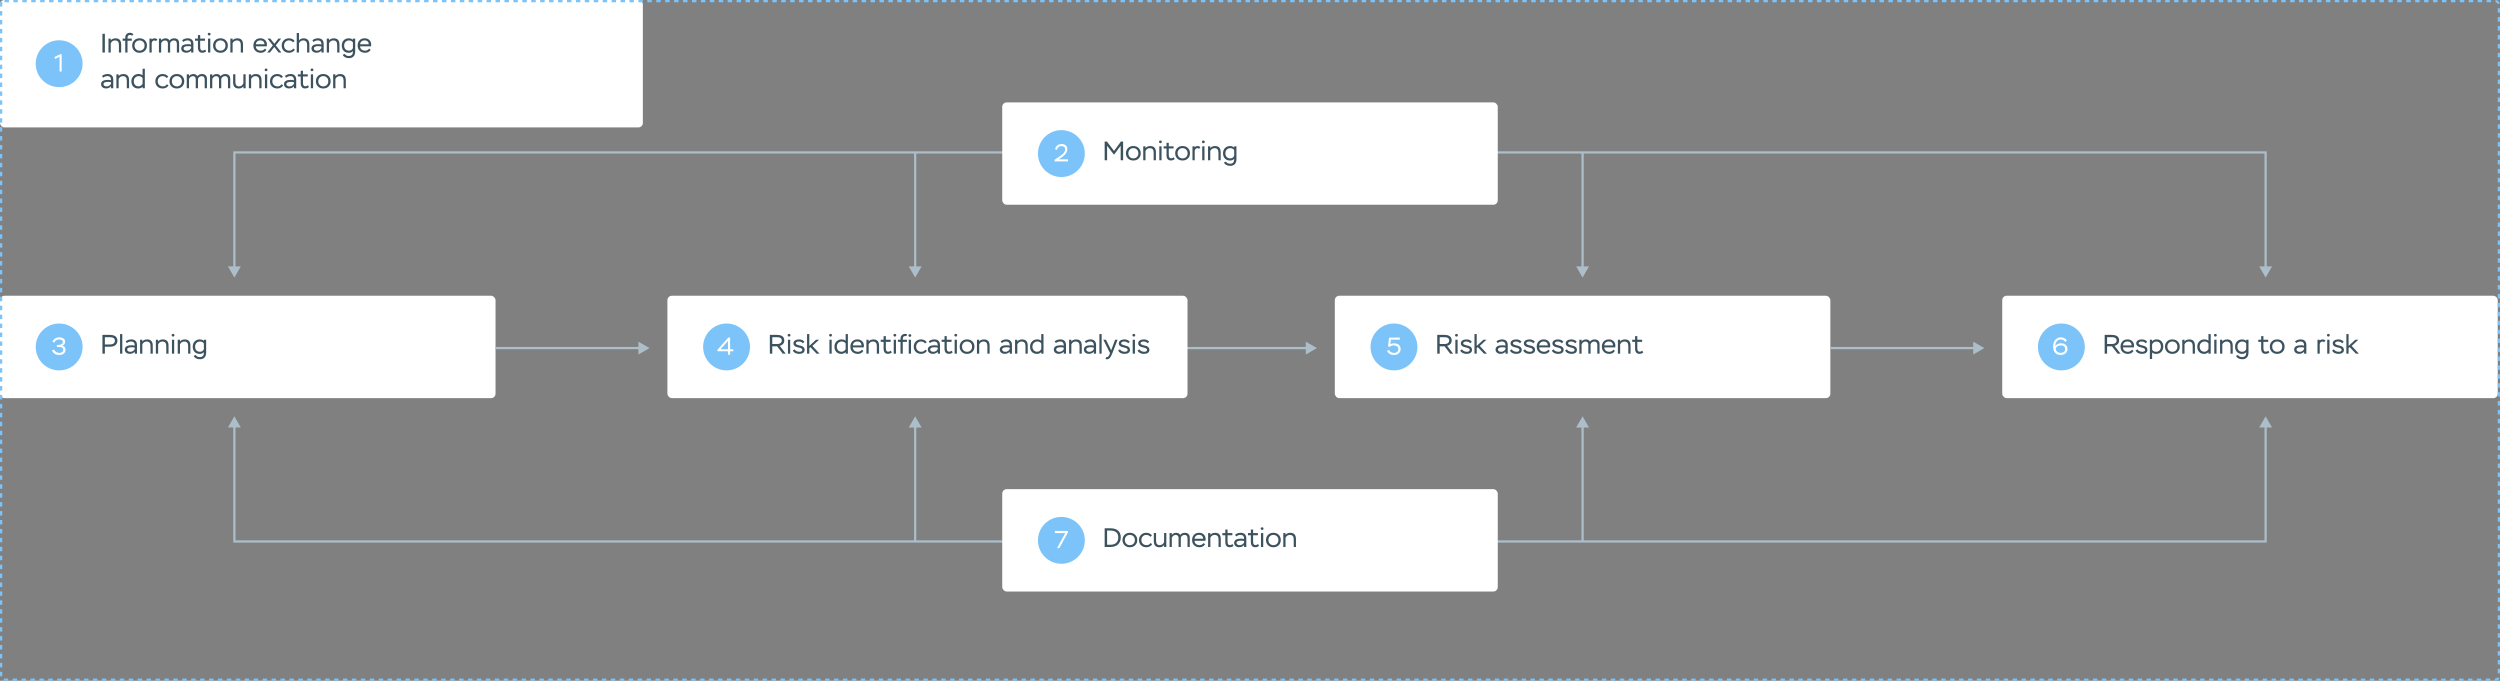 <svg width="1120" height="305" viewBox="0 0 1120 305" fill="none" xmlns="http://www.w3.org/2000/svg">
<rect x="0" y="0" width="1120" height="305" fill="#808080" stroke="none"/>
<path d="M709 186.52L706.113 191.52L711.887 191.52L709 186.52ZM708.5 191.02L708.5 242.577L709.5 242.577L709.5 191.02L708.5 191.02Z" fill="#ABBEC9"/>
<path d="M410 186.52L407.113 191.52L412.887 191.52L410 186.52ZM409.5 191.02L409.5 242.577L410.5 242.577L410.5 191.02L409.5 191.02Z" fill="#ABBEC9"/>
<path d="M1015 186.519L1012.11 191.519L1017.89 191.519L1015 186.519ZM1015 242.576L1015 243.076L1015.5 243.076L1015.5 242.576L1015 242.576ZM105 242.576L104.5 242.576L104.5 243.076L105 243.076L105 242.576ZM105 186.518L102.113 191.518L107.887 191.518L105 186.518ZM1014.5 191.019L1014.5 242.576L1015.5 242.576L1015.5 191.019L1014.5 191.019ZM1015 242.076L105 242.076L105 243.076L1015 243.076L1015 242.076ZM105.5 242.576L105.5 191.018L104.5 191.018L104.5 242.576L105.5 242.576Z" fill="#ABBEC9"/>
<rect x="598" y="132.5" width="222" height="45.865" rx="2" fill="white"/>
<circle cx="624.5" cy="155.434" r="10.5" fill="#7BC3F8"/>
<path d="M622.636 155.392L621.844 155.183L622.295 151.234H627.135V152.169H623.142L622.856 154.237C623.241 153.951 623.824 153.808 624.605 153.808C625.507 153.808 626.211 154.05 626.728 154.523C627.234 155.007 627.487 155.623 627.487 156.382C627.487 157.141 627.201 157.779 626.64 158.274C626.068 158.78 625.353 159.033 624.506 159.033C623.065 159.033 621.866 158.351 621.371 157.152L622.251 156.778C622.57 157.515 623.395 158.098 624.506 158.098C625.771 158.098 626.475 157.372 626.475 156.415C626.475 155.392 625.65 154.732 624.341 154.732C623.637 154.732 623.065 154.952 622.636 155.392Z" fill="white"/>
<path d="M644.98 155.146V158.434H643.888V150.034H647.104C649.276 150.034 650.356 150.874 650.356 152.554C650.356 153.742 649.54 154.678 648.304 154.93L650.992 158.434H649.66L647.164 155.146H644.98ZM647.068 151.054H644.98V154.126H647.14C648.424 154.126 649.24 153.514 649.24 152.554C649.24 151.558 648.52 151.054 647.068 151.054ZM653.005 158.434H651.997V152.194H653.005V158.434ZM651.865 150.166C651.865 149.83 652.141 149.578 652.513 149.578C652.849 149.578 653.137 149.83 653.137 150.166C653.137 150.514 652.849 150.79 652.513 150.79C652.141 150.79 651.865 150.514 651.865 150.166ZM658.423 156.73C658.423 155.89 656.995 155.758 655.855 155.434C655.075 155.206 654.451 154.69 654.451 153.838C654.451 152.734 655.495 152.05 657.043 152.05C658.087 152.05 658.927 152.494 659.371 153.13L658.663 153.79C658.267 153.262 657.667 152.998 656.863 152.998C656.143 152.998 655.519 153.274 655.519 153.79C655.519 154.522 656.947 154.654 658.087 155.002C658.855 155.242 659.479 155.818 659.479 156.718C659.479 157.93 658.507 158.542 656.983 158.542C655.699 158.542 654.607 157.966 654.163 157.066L654.967 156.502C655.339 157.162 656.191 157.594 657.151 157.594C658.003 157.594 658.423 157.306 658.423 156.73ZM661.568 158.434H660.56V149.674H661.568V154.966L664.592 152.194H665.948L662.948 154.966L666.152 158.434H664.82L662.06 155.53L661.568 155.938V158.434ZM670.931 153.694L670.415 152.938C670.991 152.398 671.987 152.05 672.911 152.05C674.579 152.05 675.467 152.962 675.467 154.582V158.434H674.459V157.51C674.063 158.086 673.283 158.518 672.275 158.518C670.919 158.518 670.007 157.762 670.007 156.61C670.007 155.302 671.123 154.678 672.995 154.678C673.583 154.678 674.063 154.738 674.459 154.858C674.459 153.646 674.027 152.998 672.791 152.998C672.167 152.998 671.543 153.226 670.931 153.694ZM672.515 157.606C672.983 157.606 673.403 157.474 673.751 157.222C674.099 156.97 674.327 156.682 674.459 156.382V155.746C674.111 155.626 673.667 155.566 673.127 155.566C671.759 155.566 671.075 155.902 671.075 156.574C671.075 157.21 671.651 157.606 672.515 157.606ZM680.689 156.73C680.689 155.89 679.261 155.758 678.121 155.434C677.341 155.206 676.717 154.69 676.717 153.838C676.717 152.734 677.761 152.05 679.309 152.05C680.353 152.05 681.193 152.494 681.637 153.13L680.929 153.79C680.533 153.262 679.933 152.998 679.129 152.998C678.409 152.998 677.785 153.274 677.785 153.79C677.785 154.522 679.213 154.654 680.353 155.002C681.121 155.242 681.745 155.818 681.745 156.718C681.745 157.93 680.773 158.542 679.249 158.542C677.965 158.542 676.873 157.966 676.429 157.066L677.233 156.502C677.605 157.162 678.457 157.594 679.417 157.594C680.269 157.594 680.689 157.306 680.689 156.73ZM686.654 156.73C686.654 155.89 685.226 155.758 684.086 155.434C683.306 155.206 682.682 154.69 682.682 153.838C682.682 152.734 683.726 152.05 685.274 152.05C686.318 152.05 687.158 152.494 687.602 153.13L686.894 153.79C686.498 153.262 685.898 152.998 685.094 152.998C684.374 152.998 683.75 153.274 683.75 153.79C683.75 154.522 685.178 154.654 686.318 155.002C687.086 155.242 687.71 155.818 687.71 156.718C687.71 157.93 686.738 158.542 685.214 158.542C683.93 158.542 682.838 157.966 682.394 157.066L683.198 156.502C683.57 157.162 684.422 157.594 685.382 157.594C686.234 157.594 686.654 157.306 686.654 156.73ZM693.615 156.646L694.263 157.246C693.687 158.11 692.859 158.542 691.767 158.542C690.771 158.542 689.967 158.242 689.355 157.654C688.743 157.066 688.443 156.286 688.443 155.302C688.443 154.354 688.719 153.574 689.283 152.962C689.835 152.35 690.615 152.05 691.623 152.05C692.451 152.05 693.147 152.314 693.687 152.83C694.227 153.346 694.503 154.03 694.503 154.882C694.503 155.158 694.479 155.41 694.443 155.638H689.523C689.583 156.874 690.495 157.594 691.803 157.594C692.535 157.594 693.231 157.21 693.615 156.646ZM691.551 152.974C690.411 152.974 689.667 153.67 689.511 154.726H693.435C693.375 153.622 692.667 152.974 691.551 152.974ZM699.451 156.73C699.451 155.89 698.023 155.758 696.883 155.434C696.103 155.206 695.479 154.69 695.479 153.838C695.479 152.734 696.523 152.05 698.071 152.05C699.115 152.05 699.955 152.494 700.399 153.13L699.691 153.79C699.295 153.262 698.695 152.998 697.891 152.998C697.171 152.998 696.547 153.274 696.547 153.79C696.547 154.522 697.975 154.654 699.115 155.002C699.883 155.242 700.507 155.818 700.507 156.718C700.507 157.93 699.535 158.542 698.011 158.542C696.727 158.542 695.635 157.966 695.191 157.066L695.995 156.502C696.367 157.162 697.219 157.594 698.179 157.594C699.031 157.594 699.451 157.306 699.451 156.73ZM705.415 156.73C705.415 155.89 703.987 155.758 702.847 155.434C702.067 155.206 701.443 154.69 701.443 153.838C701.443 152.734 702.487 152.05 704.035 152.05C705.079 152.05 705.919 152.494 706.363 153.13L705.655 153.79C705.259 153.262 704.659 152.998 703.855 152.998C703.135 152.998 702.511 153.274 702.511 153.79C702.511 154.522 703.939 154.654 705.079 155.002C705.847 155.242 706.471 155.818 706.471 156.718C706.471 157.93 705.499 158.542 703.975 158.542C702.691 158.542 701.599 157.966 701.155 157.066L701.959 156.502C702.331 157.162 703.183 157.594 704.143 157.594C704.995 157.594 705.415 157.306 705.415 156.73ZM716.6 154.294V158.434H715.592V154.606C715.592 153.538 715.16 153.01 714.296 153.01C713.516 153.01 712.94 153.394 712.58 154.15V158.434H711.572V154.282C711.572 153.526 711.08 153.01 710.276 153.01C709.472 153.01 708.836 153.61 708.56 154.27V158.434H707.552V152.194H708.56V153.034C708.932 152.458 709.652 152.062 710.468 152.062C711.356 152.062 711.968 152.386 712.304 153.034C712.796 152.386 713.48 152.062 714.356 152.062C715.748 152.062 716.6 152.758 716.6 154.294ZM722.806 156.646L723.454 157.246C722.878 158.11 722.05 158.542 720.958 158.542C719.962 158.542 719.158 158.242 718.546 157.654C717.934 157.066 717.634 156.286 717.634 155.302C717.634 154.354 717.91 153.574 718.474 152.962C719.026 152.35 719.806 152.05 720.814 152.05C721.642 152.05 722.338 152.314 722.878 152.83C723.418 153.346 723.694 154.03 723.694 154.882C723.694 155.158 723.67 155.41 723.634 155.638H718.714C718.774 156.874 719.686 157.594 720.994 157.594C721.726 157.594 722.422 157.21 722.806 156.646ZM720.742 152.974C719.602 152.974 718.858 153.67 718.702 154.726H722.626C722.566 153.622 721.858 152.974 720.742 152.974ZM725.822 158.434H724.814V152.194H725.822V153.01C726.218 152.398 727.034 152.062 727.958 152.062C729.65 152.062 730.49 152.998 730.49 154.882V158.434H729.482V155.002C729.482 153.622 728.894 153.01 727.658 153.01C726.89 153.01 726.158 153.514 725.822 154.27V158.434ZM732.516 153.154H731.22V152.194H732.516V150.598H733.524V152.194H735.672V153.154H733.524V155.902C733.524 157.114 733.836 157.558 734.604 157.558C734.976 157.558 735.36 157.414 735.732 157.114L736.188 157.858C735.792 158.302 735.204 158.518 734.424 158.518C733.188 158.518 732.516 157.702 732.516 156.166V153.154Z" fill="#3C525E"/>
<rect y="132.5" width="222" height="45.865" rx="2" fill="white"/>
<circle cx="26.5" cy="155.434" r="10.5" fill="#7BC3F8"/>
<path d="M24.337 153.478L23.512 153.104C23.919 151.916 24.986 151.135 26.581 151.135C27.34 151.135 27.968 151.311 28.451 151.663C28.936 152.015 29.177 152.488 29.177 153.071C29.177 153.962 28.704 154.622 27.825 154.875C28.672 154.93 29.354 155.568 29.354 156.712C29.354 157.438 29.09 158.01 28.561 158.417C28.034 158.824 27.363 159.033 26.538 159.033C24.855 159.033 23.689 158.23 23.303 156.965L24.195 156.58C24.668 157.581 25.471 158.087 26.604 158.087C27.671 158.087 28.341 157.592 28.341 156.723C28.341 155.876 27.681 155.447 26.361 155.447H25.503V154.534H26.186C27.384 154.534 28.166 153.995 28.166 153.258C28.166 152.499 27.538 152.07 26.538 152.07C25.36 152.07 24.645 152.675 24.337 153.478Z" fill="white"/>
<path d="M46.98 155.338V158.434H45.888V150.034H49.152C51.444 150.034 52.596 150.91 52.596 152.674C52.596 153.43 52.32 154.066 51.768 154.57C51.204 155.086 50.328 155.338 49.14 155.338H46.98ZM49.2 151.054H46.98V154.33H49.116C50.7 154.33 51.468 153.706 51.468 152.662C51.468 151.594 50.712 151.054 49.2 151.054ZM54.793 158.434H53.785V149.674H54.793V158.434ZM56.829 153.694L56.313 152.938C56.889 152.398 57.885 152.05 58.809 152.05C60.477 152.05 61.365 152.962 61.365 154.582V158.434H60.357V157.51C59.961 158.086 59.181 158.518 58.173 158.518C56.817 158.518 55.905 157.762 55.905 156.61C55.905 155.302 57.021 154.678 58.893 154.678C59.481 154.678 59.961 154.738 60.357 154.858C60.357 153.646 59.925 152.998 58.689 152.998C58.065 152.998 57.441 153.226 56.829 153.694ZM58.413 157.606C58.881 157.606 59.301 157.474 59.649 157.222C59.997 156.97 60.225 156.682 60.357 156.382V155.746C60.009 155.626 59.565 155.566 59.025 155.566C57.657 155.566 56.973 155.902 56.973 156.574C56.973 157.21 57.549 157.606 58.413 157.606ZM63.767 158.434H62.759V152.194H63.767V153.01C64.163 152.398 64.979 152.062 65.903 152.062C67.595 152.062 68.435 152.998 68.435 154.882V158.434H67.427V155.002C67.427 153.622 66.839 153.01 65.603 153.01C64.835 153.01 64.103 153.514 63.767 154.27V158.434ZM70.834 158.434H69.826V152.194H70.834V153.01C71.23 152.398 72.046 152.062 72.97 152.062C74.662 152.062 75.502 152.998 75.502 154.882V158.434H74.494V155.002C74.494 153.622 73.906 153.01 72.67 153.01C71.902 153.01 71.17 153.514 70.834 154.27V158.434ZM78.032 158.434H77.024V152.194H78.032V158.434ZM76.892 150.166C76.892 149.83 77.168 149.578 77.54 149.578C77.876 149.578 78.164 149.83 78.164 150.166C78.164 150.514 77.876 150.79 77.54 150.79C77.168 150.79 76.892 150.514 76.892 150.166ZM80.631 158.434H79.623V152.194H80.631V153.01C81.027 152.398 81.843 152.062 82.767 152.062C84.459 152.062 85.299 152.998 85.299 154.882V158.434H84.291V155.002C84.291 153.622 83.703 153.01 82.467 153.01C81.699 153.01 80.967 153.514 80.631 154.27V158.434ZM91.333 152.194H92.353V157.954C92.353 159.97 91.249 160.942 89.557 160.942C88.201 160.942 87.121 160.354 86.773 159.43L87.673 159.034C87.949 159.574 88.573 159.982 89.497 159.982C90.697 159.982 91.333 159.298 91.333 158.134V157.762C90.865 158.302 90.421 158.542 89.449 158.542C88.501 158.542 87.757 158.254 87.193 157.666C86.629 157.09 86.341 156.298 86.341 155.302C86.341 154.318 86.641 153.526 87.241 152.938C87.829 152.35 88.573 152.062 89.461 152.062C90.337 152.062 91.009 152.362 91.333 152.746V152.194ZM89.617 157.594C90.469 157.594 91.105 157.066 91.333 156.406V153.898C91.033 153.37 90.409 153.01 89.605 153.01C88.981 153.01 88.465 153.214 88.045 153.622C87.625 154.03 87.409 154.594 87.409 155.326C87.409 156.73 88.261 157.594 89.617 157.594Z" fill="#3C525E"/>
<rect width="288" height="57.077" rx="2" fill="white"/>
<circle cx="26.5" cy="28.539" r="10.5" fill="#7BC3F8"/>
<path d="M24.715 26.385L24.363 25.56L27.003 24.295H27.63V32.039H26.684V25.472L24.715 26.385Z" fill="white"/>
<path d="M46.98 23.539H45.888V15.139H46.98V23.539ZM49.611 23.539H48.603V17.299H49.611V18.115C50.007 17.503 50.823 17.167 51.747 17.167C53.439 17.167 54.279 18.103 54.279 19.987V23.539H53.271V20.107C53.271 18.727 52.683 18.115 51.447 18.115C50.679 18.115 49.947 18.619 49.611 19.375V23.539ZM56.114 18.259H54.962V17.299H56.114V17.011C56.114 16.207 56.318 15.607 56.725 15.235C57.121 14.863 57.614 14.683 58.202 14.683C58.837 14.683 59.438 14.971 59.737 15.415L59.138 16.039C58.934 15.775 58.633 15.643 58.249 15.643C57.493 15.643 57.121 16.123 57.121 17.095V17.299H59.053V18.259H57.121V23.539H56.114V18.259ZM59.212 20.407C59.212 19.459 59.524 18.679 60.136 18.067C60.748 17.455 61.54 17.155 62.512 17.155C63.496 17.155 64.3 17.455 64.912 18.067C65.524 18.679 65.836 19.459 65.836 20.407C65.836 21.355 65.524 22.123 64.912 22.735C64.288 23.347 63.484 23.647 62.512 23.647C61.54 23.647 60.748 23.347 60.136 22.735C59.524 22.123 59.212 21.355 59.212 20.407ZM60.28 20.407C60.28 21.067 60.484 21.619 60.904 22.051C61.324 22.483 61.852 22.699 62.512 22.699C63.172 22.699 63.724 22.483 64.144 22.063C64.564 21.643 64.768 21.091 64.768 20.407C64.768 19.723 64.552 19.171 64.132 18.739C63.7 18.319 63.16 18.103 62.512 18.103C61.864 18.103 61.336 18.319 60.916 18.739C60.496 19.159 60.28 19.723 60.28 20.407ZM67.963 23.539H66.955V17.299H67.963V17.779C68.167 17.359 68.707 17.167 69.247 17.167C69.799 17.167 70.219 17.359 70.519 17.731L69.883 18.427C69.727 18.223 69.487 18.115 69.139 18.115C68.599 18.115 68.107 18.559 67.963 19.195V23.539ZM80.245 19.399V23.539H79.237V19.711C79.237 18.643 78.805 18.115 77.941 18.115C77.161 18.115 76.585 18.499 76.225 19.255V23.539H75.217V19.387C75.217 18.631 74.725 18.115 73.921 18.115C73.117 18.115 72.481 18.715 72.205 19.375V23.539H71.197V17.299H72.205V18.139C72.577 17.563 73.297 17.167 74.113 17.167C75.001 17.167 75.613 17.491 75.949 18.139C76.441 17.491 77.125 17.167 78.001 17.167C79.393 17.167 80.245 17.863 80.245 19.399ZM82.106 18.799L81.591 18.043C82.166 17.503 83.162 17.155 84.087 17.155C85.754 17.155 86.642 18.067 86.642 19.687V23.539H85.635V22.615C85.239 23.191 84.459 23.623 83.451 23.623C82.094 23.623 81.183 22.867 81.183 21.715C81.183 20.407 82.299 19.783 84.171 19.783C84.758 19.783 85.239 19.843 85.635 19.963C85.635 18.751 85.203 18.103 83.966 18.103C83.343 18.103 82.719 18.331 82.106 18.799ZM83.691 22.711C84.159 22.711 84.579 22.579 84.927 22.327C85.275 22.075 85.502 21.787 85.635 21.487V20.851C85.287 20.731 84.843 20.671 84.302 20.671C82.934 20.671 82.251 21.007 82.251 21.679C82.251 22.315 82.826 22.711 83.691 22.711ZM88.673 18.259H87.377V17.299H88.673V15.703H89.681V17.299H91.829V18.259H89.681V21.007C89.681 22.219 89.993 22.663 90.761 22.663C91.133 22.663 91.517 22.519 91.889 22.219L92.345 22.963C91.949 23.407 91.361 23.623 90.581 23.623C89.345 23.623 88.673 22.807 88.673 21.271V18.259ZM94.216 23.539H93.208V17.299H94.216V23.539ZM93.076 15.271C93.076 14.935 93.352 14.683 93.724 14.683C94.06 14.683 94.348 14.935 94.348 15.271C94.348 15.619 94.06 15.895 93.724 15.895C93.352 15.895 93.076 15.619 93.076 15.271ZM95.458 20.407C95.458 19.459 95.77 18.679 96.382 18.067C96.994 17.455 97.786 17.155 98.758 17.155C99.742 17.155 100.546 17.455 101.158 18.067C101.77 18.679 102.082 19.459 102.082 20.407C102.082 21.355 101.77 22.123 101.158 22.735C100.534 23.347 99.73 23.647 98.758 23.647C97.786 23.647 96.994 23.347 96.382 22.735C95.77 22.123 95.458 21.355 95.458 20.407ZM96.526 20.407C96.526 21.067 96.73 21.619 97.15 22.051C97.57 22.483 98.098 22.699 98.758 22.699C99.418 22.699 99.97 22.483 100.39 22.063C100.81 21.643 101.014 21.091 101.014 20.407C101.014 19.723 100.798 19.171 100.378 18.739C99.946 18.319 99.406 18.103 98.758 18.103C98.11 18.103 97.582 18.319 97.162 18.739C96.742 19.159 96.526 19.723 96.526 20.407ZM104.209 23.539H103.201V17.299H104.209V18.115C104.605 17.503 105.421 17.167 106.345 17.167C108.037 17.167 108.877 18.103 108.877 19.987V23.539H107.869V20.107C107.869 18.727 107.281 18.115 106.045 18.115C105.277 18.115 104.545 18.619 104.209 19.375V23.539ZM118.689 21.751L119.337 22.351C118.761 23.215 117.933 23.647 116.841 23.647C115.845 23.647 115.041 23.347 114.429 22.759C113.817 22.171 113.517 21.391 113.517 20.407C113.517 19.459 113.793 18.679 114.357 18.067C114.909 17.455 115.689 17.155 116.697 17.155C117.525 17.155 118.221 17.419 118.761 17.935C119.301 18.451 119.577 19.135 119.577 19.987C119.577 20.263 119.553 20.515 119.517 20.743H114.597C114.657 21.979 115.569 22.699 116.877 22.699C117.609 22.699 118.305 22.315 118.689 21.751ZM116.625 18.079C115.485 18.079 114.741 18.775 114.585 19.831H118.509C118.449 18.727 117.741 18.079 116.625 18.079ZM124.724 17.299H125.948L123.56 20.311L126.068 23.539H124.808L122.876 21.031L120.92 23.539H119.72L122.216 20.323L119.852 17.299H121.112L122.912 19.591L124.724 17.299ZM131.381 21.739L132.101 22.255C131.633 23.131 130.577 23.647 129.533 23.647C128.537 23.647 127.733 23.347 127.121 22.759C126.509 22.171 126.197 21.391 126.197 20.407C126.197 19.471 126.497 18.691 127.109 18.079C127.721 17.467 128.501 17.155 129.473 17.155C130.589 17.155 131.585 17.659 132.005 18.427L131.225 18.955C130.805 18.391 130.229 18.103 129.497 18.103C128.849 18.103 128.321 18.319 127.901 18.751C127.481 19.183 127.265 19.735 127.265 20.407C127.265 21.091 127.481 21.643 127.925 22.063C128.357 22.483 128.921 22.699 129.629 22.699C130.373 22.699 130.961 22.375 131.381 21.739ZM133.939 23.539H132.931V14.779H133.939V18.115C134.419 17.479 135.091 17.167 135.967 17.167C137.719 17.167 138.595 18.115 138.595 19.999V23.539H137.587V20.095C137.587 18.751 137.011 18.115 135.775 18.115C134.947 18.115 134.275 18.643 133.939 19.411V23.539ZM140.466 18.799L139.95 18.043C140.526 17.503 141.522 17.155 142.446 17.155C144.114 17.155 145.002 18.067 145.002 19.687V23.539H143.994V22.615C143.598 23.191 142.818 23.623 141.81 23.623C140.454 23.623 139.542 22.867 139.542 21.715C139.542 20.407 140.658 19.783 142.53 19.783C143.118 19.783 143.598 19.843 143.994 19.963C143.994 18.751 143.562 18.103 142.326 18.103C141.702 18.103 141.078 18.331 140.466 18.799ZM142.05 22.711C142.518 22.711 142.938 22.579 143.286 22.327C143.634 22.075 143.862 21.787 143.994 21.487V20.851C143.646 20.731 143.202 20.671 142.662 20.671C141.294 20.671 140.61 21.007 140.61 21.679C140.61 22.315 141.186 22.711 142.05 22.711ZM147.404 23.539H146.396V17.299H147.404V18.115C147.8 17.503 148.616 17.167 149.54 17.167C151.232 17.167 152.072 18.103 152.072 19.987V23.539H151.064V20.107C151.064 18.727 150.476 18.115 149.24 18.115C148.472 18.115 147.74 18.619 147.404 19.375V23.539ZM158.106 17.299H159.126V23.059C159.126 25.075 158.022 26.047 156.33 26.047C154.974 26.047 153.894 25.459 153.546 24.535L154.446 24.139C154.722 24.679 155.346 25.087 156.27 25.087C157.47 25.087 158.106 24.403 158.106 23.239V22.867C157.638 23.407 157.194 23.647 156.222 23.647C155.274 23.647 154.53 23.359 153.966 22.771C153.402 22.195 153.114 21.403 153.114 20.407C153.114 19.423 153.414 18.631 154.014 18.043C154.602 17.455 155.346 17.167 156.234 17.167C157.11 17.167 157.782 17.467 158.106 17.851V17.299ZM156.39 22.699C157.242 22.699 157.878 22.171 158.106 21.511V19.003C157.806 18.475 157.182 18.115 156.378 18.115C155.754 18.115 155.238 18.319 154.818 18.727C154.398 19.135 154.182 19.699 154.182 20.431C154.182 21.835 155.034 22.699 156.39 22.699ZM165.4 21.751L166.048 22.351C165.472 23.215 164.644 23.647 163.552 23.647C162.556 23.647 161.752 23.347 161.14 22.759C160.528 22.171 160.228 21.391 160.228 20.407C160.228 19.459 160.504 18.679 161.068 18.067C161.62 17.455 162.4 17.155 163.408 17.155C164.236 17.155 164.932 17.419 165.472 17.935C166.012 18.451 166.288 19.135 166.288 19.987C166.288 20.263 166.264 20.515 166.228 20.743H161.308C161.368 21.979 162.28 22.699 163.588 22.699C164.32 22.699 165.016 22.315 165.4 21.751ZM163.336 18.079C162.196 18.079 161.452 18.775 161.296 19.831H165.22C165.16 18.727 164.452 18.079 163.336 18.079ZM46.212 34.799L45.696 34.043C46.272 33.503 47.268 33.155 48.192 33.155C49.86 33.155 50.748 34.067 50.748 35.687V39.539H49.74V38.615C49.344 39.191 48.564 39.623 47.556 39.623C46.2 39.623 45.288 38.867 45.288 37.715C45.288 36.407 46.404 35.783 48.276 35.783C48.864 35.783 49.344 35.843 49.74 35.963C49.74 34.751 49.308 34.103 48.072 34.103C47.448 34.103 46.824 34.331 46.212 34.799ZM47.796 38.711C48.264 38.711 48.684 38.579 49.032 38.327C49.38 38.075 49.608 37.787 49.74 37.487V36.851C49.392 36.731 48.948 36.671 48.408 36.671C47.04 36.671 46.356 37.007 46.356 37.679C46.356 38.315 46.932 38.711 47.796 38.711ZM53.15 39.539H52.142V33.299H53.15V34.115C53.546 33.503 54.362 33.167 55.286 33.167C56.978 33.167 57.818 34.103 57.818 35.987V39.539H56.81V36.107C56.81 34.727 56.222 34.115 54.986 34.115C54.218 34.115 53.486 34.619 53.15 35.375V39.539ZM64.885 39.539H63.877V38.795C63.601 39.227 62.881 39.647 61.933 39.647C61.009 39.647 60.277 39.359 59.713 38.783C59.149 38.207 58.861 37.427 58.861 36.431C58.861 35.471 59.161 34.679 59.773 34.067C60.385 33.455 61.129 33.155 62.017 33.155C62.845 33.155 63.469 33.359 63.877 33.767V30.779H64.885V39.539ZM62.077 38.687C62.929 38.687 63.589 38.087 63.877 37.499V34.979C63.481 34.391 62.893 34.103 62.137 34.103C61.525 34.103 60.997 34.319 60.577 34.739C60.145 35.159 59.929 35.723 59.929 36.407C59.929 37.799 60.817 38.687 62.077 38.687ZM74.779 37.739L75.499 38.255C75.031 39.131 73.975 39.647 72.931 39.647C71.935 39.647 71.131 39.347 70.519 38.759C69.907 38.171 69.595 37.391 69.595 36.407C69.595 35.471 69.895 34.691 70.507 34.079C71.119 33.467 71.899 33.155 72.871 33.155C73.987 33.155 74.983 33.659 75.403 34.427L74.623 34.955C74.203 34.391 73.627 34.103 72.895 34.103C72.247 34.103 71.719 34.319 71.299 34.751C70.879 35.183 70.663 35.735 70.663 36.407C70.663 37.091 70.879 37.643 71.323 38.063C71.755 38.483 72.319 38.699 73.027 38.699C73.771 38.699 74.359 38.375 74.779 37.739ZM75.923 36.407C75.923 35.459 76.235 34.679 76.847 34.067C77.459 33.455 78.251 33.155 79.223 33.155C80.207 33.155 81.011 33.455 81.623 34.067C82.235 34.679 82.547 35.459 82.547 36.407C82.547 37.355 82.235 38.123 81.623 38.735C80.999 39.347 80.195 39.647 79.223 39.647C78.251 39.647 77.459 39.347 76.847 38.735C76.235 38.123 75.923 37.355 75.923 36.407ZM76.991 36.407C76.991 37.067 77.195 37.619 77.615 38.051C78.035 38.483 78.563 38.699 79.223 38.699C79.883 38.699 80.435 38.483 80.855 38.063C81.275 37.643 81.479 37.091 81.479 36.407C81.479 35.723 81.263 35.171 80.843 34.739C80.411 34.319 79.871 34.103 79.223 34.103C78.575 34.103 78.047 34.319 77.627 34.739C77.207 35.159 76.991 35.723 76.991 36.407ZM92.714 35.399V39.539H91.706V35.711C91.706 34.643 91.274 34.115 90.41 34.115C89.63 34.115 89.054 34.499 88.694 35.255V39.539H87.686V35.387C87.686 34.631 87.194 34.115 86.39 34.115C85.586 34.115 84.95 34.715 84.674 35.375V39.539H83.666V33.299H84.674V34.139C85.046 33.563 85.766 33.167 86.582 33.167C87.47 33.167 88.082 33.491 88.418 34.139C88.91 33.491 89.594 33.167 90.47 33.167C91.862 33.167 92.714 33.863 92.714 35.399ZM103.143 35.399V39.539H102.135V35.711C102.135 34.643 101.703 34.115 100.839 34.115C100.059 34.115 99.483 34.499 99.123 35.255V39.539H98.115V35.387C98.115 34.631 97.623 34.115 96.819 34.115C96.015 34.115 95.379 34.715 95.103 35.375V39.539H94.095V33.299H95.103V34.139C95.475 33.563 96.195 33.167 97.011 33.167C97.899 33.167 98.511 33.491 98.847 34.139C99.339 33.491 100.023 33.167 100.899 33.167C102.291 33.167 103.143 33.863 103.143 35.399ZM109.037 33.263H110.045V39.539H109.037V38.651C108.557 39.311 107.885 39.647 107.009 39.647C105.281 39.647 104.441 38.783 104.441 36.875V33.263H105.449V36.731C105.449 38.039 106.001 38.699 107.093 38.699C107.957 38.699 108.653 38.207 109.037 37.343V33.263ZM112.506 39.539H111.498V33.299H112.506V34.115C112.902 33.503 113.718 33.167 114.642 33.167C116.334 33.167 117.174 34.103 117.174 35.987V39.539H116.166V36.107C116.166 34.727 115.578 34.115 114.342 34.115C113.574 34.115 112.842 34.619 112.506 35.375V39.539ZM119.704 39.539H118.696V33.299H119.704V39.539ZM118.564 31.271C118.564 30.935 118.84 30.683 119.212 30.683C119.548 30.683 119.836 30.935 119.836 31.271C119.836 31.619 119.548 31.895 119.212 31.895C118.84 31.895 118.564 31.619 118.564 31.271ZM126.131 37.739L126.851 38.255C126.383 39.131 125.327 39.647 124.283 39.647C123.287 39.647 122.483 39.347 121.871 38.759C121.259 38.171 120.947 37.391 120.947 36.407C120.947 35.471 121.247 34.691 121.859 34.079C122.471 33.467 123.251 33.155 124.223 33.155C125.339 33.155 126.335 33.659 126.755 34.427L125.975 34.955C125.555 34.391 124.979 34.103 124.247 34.103C123.599 34.103 123.071 34.319 122.651 34.751C122.231 35.183 122.015 35.735 122.015 36.407C122.015 37.091 122.231 37.643 122.675 38.063C123.107 38.483 123.671 38.699 124.379 38.699C125.123 38.699 125.711 38.375 126.131 37.739ZM128.161 34.799L127.645 34.043C128.221 33.503 129.217 33.155 130.141 33.155C131.809 33.155 132.697 34.067 132.697 35.687V39.539H131.689V38.615C131.293 39.191 130.513 39.623 129.505 39.623C128.149 39.623 127.237 38.867 127.237 37.715C127.237 36.407 128.353 35.783 130.225 35.783C130.813 35.783 131.293 35.843 131.689 35.963C131.689 34.751 131.257 34.103 130.021 34.103C129.397 34.103 128.773 34.331 128.161 34.799ZM129.745 38.711C130.213 38.711 130.633 38.579 130.981 38.327C131.329 38.075 131.557 37.787 131.689 37.487V36.851C131.341 36.731 130.897 36.671 130.357 36.671C128.989 36.671 128.305 37.007 128.305 37.679C128.305 38.315 128.881 38.711 129.745 38.711ZM134.727 34.259H133.431V33.299H134.727V31.703H135.735V33.299H137.883V34.259H135.735V37.007C135.735 38.219 136.047 38.663 136.815 38.663C137.187 38.663 137.571 38.519 137.943 38.219L138.399 38.963C138.003 39.407 137.415 39.623 136.635 39.623C135.399 39.623 134.727 38.807 134.727 37.271V34.259ZM140.27 39.539H139.262V33.299H140.27V39.539ZM139.13 31.271C139.13 30.935 139.406 30.683 139.778 30.683C140.114 30.683 140.402 30.935 140.402 31.271C140.402 31.619 140.114 31.895 139.778 31.895C139.406 31.895 139.13 31.619 139.13 31.271ZM141.513 36.407C141.513 35.459 141.825 34.679 142.437 34.067C143.049 33.455 143.841 33.155 144.813 33.155C145.797 33.155 146.601 33.455 147.213 34.067C147.825 34.679 148.137 35.459 148.137 36.407C148.137 37.355 147.825 38.123 147.213 38.735C146.589 39.347 145.785 39.647 144.813 39.647C143.841 39.647 143.049 39.347 142.437 38.735C141.825 38.123 141.513 37.355 141.513 36.407ZM142.581 36.407C142.581 37.067 142.785 37.619 143.205 38.051C143.625 38.483 144.153 38.699 144.813 38.699C145.473 38.699 146.025 38.483 146.445 38.063C146.865 37.643 147.069 37.091 147.069 36.407C147.069 35.723 146.853 35.171 146.433 34.739C146.001 34.319 145.461 34.103 144.813 34.103C144.165 34.103 143.637 34.319 143.217 34.739C142.797 35.159 142.581 35.723 142.581 36.407ZM150.263 39.539H149.255V33.299H150.263V34.115C150.659 33.503 151.475 33.167 152.399 33.167C154.091 33.167 154.931 34.103 154.931 35.987V39.539H153.923V36.107C153.923 34.727 153.335 34.115 152.099 34.115C151.331 34.115 150.599 34.619 150.263 35.375V39.539Z" fill="#3C525E"/>
<path d="M590 155.941L585 153.055V158.828L590 155.941ZM585.5 155.441H521V156.441H585.5V155.441Z" fill="#ABBEC9"/>
<path d="M889 155.941L884 153.055V158.828L889 155.941ZM884.5 155.441H820V156.441H884.5V155.441Z" fill="#ABBEC9"/>
<path d="M291 155.941L286 153.055V158.828L291 155.941ZM286.5 155.441H222V156.441H286.5V155.441Z" fill="#ABBEC9"/>
<rect x="299" y="132.5" width="233" height="45.865" rx="2" fill="white"/>
<circle cx="325.5" cy="155.434" r="10.5" fill="#7BC3F8"/>
<path d="M327.091 158.934H326.134V157.361H321.426V156.723L326.244 151.234H327.091V156.47H328.521V157.361H327.091V158.934ZM326.134 152.774L322.746 156.47H326.134V152.774Z" fill="white"/>
<path d="M345.98 155.146V158.434H344.888V150.034H348.104C350.276 150.034 351.356 150.874 351.356 152.554C351.356 153.742 350.54 154.678 349.304 154.93L351.992 158.434H350.66L348.164 155.146H345.98ZM348.068 151.054H345.98V154.126H348.14C349.424 154.126 350.24 153.514 350.24 152.554C350.24 151.558 349.52 151.054 348.068 151.054ZM354.005 158.434H352.997V152.194H354.005V158.434ZM352.865 150.166C352.865 149.83 353.141 149.578 353.513 149.578C353.849 149.578 354.137 149.83 354.137 150.166C354.137 150.514 353.849 150.79 353.513 150.79C353.141 150.79 352.865 150.514 352.865 150.166ZM359.423 156.73C359.423 155.89 357.995 155.758 356.855 155.434C356.075 155.206 355.451 154.69 355.451 153.838C355.451 152.734 356.495 152.05 358.043 152.05C359.087 152.05 359.927 152.494 360.371 153.13L359.663 153.79C359.267 153.262 358.667 152.998 357.863 152.998C357.143 152.998 356.519 153.274 356.519 153.79C356.519 154.522 357.947 154.654 359.087 155.002C359.855 155.242 360.479 155.818 360.479 156.718C360.479 157.93 359.507 158.542 357.983 158.542C356.699 158.542 355.607 157.966 355.163 157.066L355.967 156.502C356.339 157.162 357.191 157.594 358.151 157.594C359.003 157.594 359.423 157.306 359.423 156.73ZM362.568 158.434H361.56V149.674H362.568V154.966L365.592 152.194H366.948L363.948 154.966L367.152 158.434H365.82L363.06 155.53L362.568 155.938V158.434ZM372.591 158.434H371.583V152.194H372.591V158.434ZM371.451 150.166C371.451 149.83 371.727 149.578 372.099 149.578C372.435 149.578 372.723 149.83 372.723 150.166C372.723 150.514 372.435 150.79 372.099 150.79C371.727 150.79 371.451 150.514 371.451 150.166ZM379.857 158.434H378.849V157.69C378.573 158.122 377.853 158.542 376.905 158.542C375.981 158.542 375.249 158.254 374.685 157.678C374.121 157.102 373.833 156.322 373.833 155.326C373.833 154.366 374.133 153.574 374.745 152.962C375.357 152.35 376.101 152.05 376.989 152.05C377.817 152.05 378.441 152.254 378.849 152.662V149.674H379.857V158.434ZM377.049 157.582C377.901 157.582 378.561 156.982 378.849 156.394V153.874C378.453 153.286 377.865 152.998 377.109 152.998C376.497 152.998 375.969 153.214 375.549 153.634C375.117 154.054 374.901 154.618 374.901 155.302C374.901 156.694 375.789 157.582 377.049 157.582ZM386.142 156.646L386.79 157.246C386.214 158.11 385.386 158.542 384.294 158.542C383.298 158.542 382.494 158.242 381.882 157.654C381.27 157.066 380.97 156.286 380.97 155.302C380.97 154.354 381.246 153.574 381.81 152.962C382.362 152.35 383.142 152.05 384.15 152.05C384.978 152.05 385.674 152.314 386.214 152.83C386.754 153.346 387.03 154.03 387.03 154.882C387.03 155.158 387.006 155.41 386.97 155.638H382.05C382.11 156.874 383.022 157.594 384.33 157.594C385.062 157.594 385.758 157.21 386.142 156.646ZM384.078 152.974C382.938 152.974 382.194 153.67 382.038 154.726H385.962C385.902 153.622 385.194 152.974 384.078 152.974ZM389.158 158.434H388.15V152.194H389.158V153.01C389.554 152.398 390.37 152.062 391.294 152.062C392.986 152.062 393.826 152.998 393.826 154.882V158.434H392.818V155.002C392.818 153.622 392.23 153.01 390.994 153.01C390.226 153.01 389.494 153.514 389.158 154.27V158.434ZM395.852 153.154H394.556V152.194H395.852V150.598H396.86V152.194H399.008V153.154H396.86V155.902C396.86 157.114 397.172 157.558 397.94 157.558C398.312 157.558 398.696 157.414 399.068 157.114L399.524 157.858C399.128 158.302 398.54 158.518 397.76 158.518C396.524 158.518 395.852 157.702 395.852 156.166V153.154ZM401.395 158.434H400.387V152.194H401.395V158.434ZM400.255 150.166C400.255 149.83 400.531 149.578 400.903 149.578C401.239 149.578 401.527 149.83 401.527 150.166C401.527 150.514 401.239 150.79 400.903 150.79C400.531 150.79 400.255 150.514 400.255 150.166ZM403.43 153.154H402.278V152.194H403.43V151.906C403.43 151.102 403.634 150.502 404.042 150.13C404.438 149.758 404.93 149.578 405.518 149.578C405.902 149.578 406.19 149.65 406.394 149.794L406.022 150.658C405.914 150.574 405.77 150.538 405.566 150.538C404.81 150.538 404.438 151.018 404.438 151.99V152.194H406.286V153.154H404.438V158.434H403.43V153.154ZM408.122 158.434H407.114V152.194H408.122V158.434ZM406.982 150.286C406.982 149.95 407.258 149.698 407.63 149.698C407.966 149.698 408.254 149.95 408.254 150.286C408.254 150.634 407.966 150.91 407.63 150.91C407.258 150.91 406.982 150.634 406.982 150.286ZM414.548 156.634L415.268 157.15C414.8 158.026 413.744 158.542 412.7 158.542C411.704 158.542 410.9 158.242 410.288 157.654C409.676 157.066 409.364 156.286 409.364 155.302C409.364 154.366 409.664 153.586 410.276 152.974C410.888 152.362 411.668 152.05 412.64 152.05C413.756 152.05 414.752 152.554 415.172 153.322L414.392 153.85C413.972 153.286 413.396 152.998 412.664 152.998C412.016 152.998 411.488 153.214 411.068 153.646C410.648 154.078 410.432 154.63 410.432 155.302C410.432 155.986 410.648 156.538 411.092 156.958C411.524 157.378 412.088 157.594 412.796 157.594C413.54 157.594 414.128 157.27 414.548 156.634ZM416.579 153.694L416.063 152.938C416.639 152.398 417.635 152.05 418.559 152.05C420.227 152.05 421.115 152.962 421.115 154.582V158.434H420.107V157.51C419.711 158.086 418.931 158.518 417.923 158.518C416.567 158.518 415.655 157.762 415.655 156.61C415.655 155.302 416.771 154.678 418.643 154.678C419.231 154.678 419.711 154.738 420.107 154.858C420.107 153.646 419.675 152.998 418.439 152.998C417.815 152.998 417.191 153.226 416.579 153.694ZM418.163 157.606C418.631 157.606 419.051 157.474 419.399 157.222C419.747 156.97 419.975 156.682 420.107 156.382V155.746C419.759 155.626 419.315 155.566 418.775 155.566C417.407 155.566 416.723 155.902 416.723 156.574C416.723 157.21 417.299 157.606 418.163 157.606ZM423.145 153.154H421.849V152.194H423.145V150.598H424.153V152.194H426.301V153.154H424.153V155.902C424.153 157.114 424.465 157.558 425.233 157.558C425.605 157.558 425.989 157.414 426.361 157.114L426.817 157.858C426.421 158.302 425.833 158.518 425.053 158.518C423.817 158.518 423.145 157.702 423.145 156.166V153.154ZM428.688 158.434H427.68V152.194H428.688V158.434ZM427.548 150.166C427.548 149.83 427.824 149.578 428.196 149.578C428.532 149.578 428.82 149.83 428.82 150.166C428.82 150.514 428.532 150.79 428.196 150.79C427.824 150.79 427.548 150.514 427.548 150.166ZM429.931 155.302C429.931 154.354 430.243 153.574 430.855 152.962C431.467 152.35 432.259 152.05 433.231 152.05C434.215 152.05 435.019 152.35 435.631 152.962C436.243 153.574 436.555 154.354 436.555 155.302C436.555 156.25 436.243 157.018 435.631 157.63C435.007 158.242 434.203 158.542 433.231 158.542C432.259 158.542 431.467 158.242 430.855 157.63C430.243 157.018 429.931 156.25 429.931 155.302ZM430.999 155.302C430.999 155.962 431.203 156.514 431.623 156.946C432.043 157.378 432.571 157.594 433.231 157.594C433.891 157.594 434.443 157.378 434.863 156.958C435.283 156.538 435.487 155.986 435.487 155.302C435.487 154.618 435.271 154.066 434.851 153.634C434.419 153.214 433.879 152.998 433.231 152.998C432.583 152.998 432.055 153.214 431.635 153.634C431.215 154.054 430.999 154.618 430.999 155.302ZM438.681 158.434H437.673V152.194H438.681V153.01C439.077 152.398 439.893 152.062 440.817 152.062C442.509 152.062 443.349 152.998 443.349 154.882V158.434H442.341V155.002C442.341 153.622 441.753 153.01 440.517 153.01C439.749 153.01 439.017 153.514 438.681 154.27V158.434ZM448.817 153.694L448.301 152.938C448.877 152.398 449.873 152.05 450.797 152.05C452.465 152.05 453.353 152.962 453.353 154.582V158.434H452.345V157.51C451.949 158.086 451.169 158.518 450.161 158.518C448.805 158.518 447.893 157.762 447.893 156.61C447.893 155.302 449.009 154.678 450.881 154.678C451.469 154.678 451.949 154.738 452.345 154.858C452.345 153.646 451.913 152.998 450.677 152.998C450.053 152.998 449.429 153.226 448.817 153.694ZM450.401 157.606C450.869 157.606 451.289 157.474 451.637 157.222C451.985 156.97 452.213 156.682 452.345 156.382V155.746C451.997 155.626 451.553 155.566 451.013 155.566C449.645 155.566 448.961 155.902 448.961 156.574C448.961 157.21 449.537 157.606 450.401 157.606ZM455.756 158.434H454.748V152.194H455.756V153.01C456.152 152.398 456.968 152.062 457.892 152.062C459.584 152.062 460.424 152.998 460.424 154.882V158.434H459.416V155.002C459.416 153.622 458.828 153.01 457.592 153.01C456.824 153.01 456.092 153.514 455.756 154.27V158.434ZM467.49 158.434H466.482V157.69C466.206 158.122 465.486 158.542 464.538 158.542C463.614 158.542 462.882 158.254 462.318 157.678C461.754 157.102 461.466 156.322 461.466 155.326C461.466 154.366 461.766 153.574 462.378 152.962C462.99 152.35 463.734 152.05 464.622 152.05C465.45 152.05 466.074 152.254 466.482 152.662V149.674H467.49V158.434ZM464.682 157.582C465.534 157.582 466.194 156.982 466.482 156.394V153.874C466.086 153.286 465.498 152.998 464.742 152.998C464.13 152.998 463.602 153.214 463.182 153.634C462.75 154.054 462.534 154.618 462.534 155.302C462.534 156.694 463.422 157.582 464.682 157.582ZM473.028 153.694L472.512 152.938C473.088 152.398 474.084 152.05 475.008 152.05C476.676 152.05 477.564 152.962 477.564 154.582V158.434H476.556V157.51C476.16 158.086 475.38 158.518 474.372 158.518C473.016 158.518 472.104 157.762 472.104 156.61C472.104 155.302 473.22 154.678 475.092 154.678C475.68 154.678 476.16 154.738 476.556 154.858C476.556 153.646 476.124 152.998 474.888 152.998C474.264 152.998 473.64 153.226 473.028 153.694ZM474.612 157.606C475.08 157.606 475.5 157.474 475.848 157.222C476.196 156.97 476.424 156.682 476.556 156.382V155.746C476.208 155.626 475.764 155.566 475.224 155.566C473.856 155.566 473.172 155.902 473.172 156.574C473.172 157.21 473.748 157.606 474.612 157.606ZM479.967 158.434H478.959V152.194H479.967V153.01C480.363 152.398 481.179 152.062 482.103 152.062C483.795 152.062 484.635 152.998 484.635 154.882V158.434H483.627V155.002C483.627 153.622 483.039 153.01 481.803 153.01C481.035 153.01 480.303 153.514 479.967 154.27V158.434ZM486.505 153.694L485.989 152.938C486.565 152.398 487.561 152.05 488.485 152.05C490.153 152.05 491.041 152.962 491.041 154.582V158.434H490.033V157.51C489.637 158.086 488.857 158.518 487.849 158.518C486.493 158.518 485.581 157.762 485.581 156.61C485.581 155.302 486.697 154.678 488.569 154.678C489.157 154.678 489.637 154.738 490.033 154.858C490.033 153.646 489.601 152.998 488.365 152.998C487.741 152.998 487.117 153.226 486.505 153.694ZM488.089 157.606C488.557 157.606 488.977 157.474 489.325 157.222C489.673 156.97 489.901 156.682 490.033 156.382V155.746C489.685 155.626 489.241 155.566 488.701 155.566C487.333 155.566 486.649 155.902 486.649 156.574C486.649 157.21 487.225 157.606 488.089 157.606ZM493.539 158.434H492.531V149.674H493.539V158.434ZM495.239 160.81L495.635 159.934C495.731 159.97 495.815 159.994 495.899 159.994C496.367 159.994 496.691 159.67 497.111 158.674L497.303 158.206L494.279 152.194H495.467L497.807 156.934L499.571 152.194H500.675L498.299 158.338C497.891 159.346 497.507 160.03 497.159 160.402C496.799 160.774 496.391 160.954 495.935 160.954C495.671 160.954 495.443 160.906 495.239 160.81ZM505.181 156.73C505.181 155.89 503.753 155.758 502.613 155.434C501.833 155.206 501.209 154.69 501.209 153.838C501.209 152.734 502.253 152.05 503.801 152.05C504.845 152.05 505.685 152.494 506.129 153.13L505.421 153.79C505.025 153.262 504.425 152.998 503.621 152.998C502.901 152.998 502.277 153.274 502.277 153.79C502.277 154.522 503.705 154.654 504.845 155.002C505.613 155.242 506.237 155.818 506.237 156.718C506.237 157.93 505.265 158.542 503.741 158.542C502.457 158.542 501.365 157.966 500.921 157.066L501.725 156.502C502.097 157.162 502.949 157.594 503.909 157.594C504.761 157.594 505.181 157.306 505.181 156.73ZM508.458 158.434H507.45V152.194H508.458V158.434ZM507.318 150.166C507.318 149.83 507.594 149.578 507.966 149.578C508.302 149.578 508.59 149.83 508.59 150.166C508.59 150.514 508.302 150.79 507.966 150.79C507.594 150.79 507.318 150.514 507.318 150.166ZM513.876 156.73C513.876 155.89 512.448 155.758 511.308 155.434C510.528 155.206 509.904 154.69 509.904 153.838C509.904 152.734 510.948 152.05 512.496 152.05C513.54 152.05 514.38 152.494 514.824 153.13L514.116 153.79C513.72 153.262 513.12 152.998 512.316 152.998C511.596 152.998 510.972 153.274 510.972 153.79C510.972 154.522 512.4 154.654 513.54 155.002C514.308 155.242 514.932 155.818 514.932 156.718C514.932 157.93 513.96 158.542 512.436 158.542C511.152 158.542 510.06 157.966 509.616 157.066L510.42 156.502C510.792 157.162 511.644 157.594 512.604 157.594C513.456 157.594 513.876 157.306 513.876 156.73Z" fill="#3C525E"/>
<rect x="897" y="132.5" width="222" height="45.865" rx="2" fill="white"/>
<circle cx="923.5" cy="155.434" r="10.5" fill="#7BC3F8"/>
<path d="M919.815 155.293C919.815 153.962 920.145 152.939 920.794 152.213C921.443 151.498 922.257 151.135 923.236 151.135C924.523 151.135 925.535 151.718 925.964 152.642L925.216 153.148C924.765 152.433 924.094 152.081 923.192 152.081C922.51 152.081 921.938 152.345 921.476 152.873C921.014 153.412 920.783 154.138 920.794 155.073C921.223 154.27 922.224 153.786 923.324 153.786C924.215 153.786 924.93 154.017 925.447 154.49C925.964 154.963 926.228 155.59 926.228 156.36C926.228 157.141 925.942 157.79 925.359 158.285C924.776 158.78 924.05 159.033 923.181 159.033C921.102 159.033 919.815 157.68 919.815 155.293ZM920.915 156.228C921.124 157.317 921.949 158.087 923.17 158.087C923.764 158.087 924.259 157.933 924.644 157.614C925.029 157.306 925.216 156.899 925.216 156.404C925.216 155.315 924.446 154.732 923.269 154.732C922.62 154.732 922.081 154.886 921.663 155.194C921.234 155.502 920.992 155.843 920.915 156.228Z" fill="white"/>
<path d="M943.98 155.146V158.434H942.888V150.034H946.104C948.276 150.034 949.356 150.874 949.356 152.554C949.356 153.742 948.54 154.678 947.304 154.93L949.992 158.434H948.66L946.164 155.146H943.98ZM946.068 151.054H943.98V154.126H946.14C947.424 154.126 948.24 153.514 948.24 152.554C948.24 151.558 947.52 151.054 946.068 151.054ZM955.161 156.646L955.809 157.246C955.233 158.11 954.405 158.542 953.313 158.542C952.317 158.542 951.513 158.242 950.901 157.654C950.289 157.066 949.989 156.286 949.989 155.302C949.989 154.354 950.265 153.574 950.829 152.962C951.381 152.35 952.161 152.05 953.169 152.05C953.997 152.05 954.693 152.314 955.233 152.83C955.773 153.346 956.049 154.03 956.049 154.882C956.049 155.158 956.025 155.41 955.989 155.638H951.069C951.129 156.874 952.041 157.594 953.349 157.594C954.081 157.594 954.777 157.21 955.161 156.646ZM953.097 152.974C951.957 152.974 951.213 153.67 951.057 154.726H954.981C954.921 153.622 954.213 152.974 953.097 152.974ZM960.998 156.73C960.998 155.89 959.57 155.758 958.43 155.434C957.65 155.206 957.026 154.69 957.026 153.838C957.026 152.734 958.07 152.05 959.618 152.05C960.662 152.05 961.502 152.494 961.946 153.13L961.238 153.79C960.842 153.262 960.242 152.998 959.438 152.998C958.718 152.998 958.094 153.274 958.094 153.79C958.094 154.522 959.521 154.654 960.662 155.002C961.43 155.242 962.054 155.818 962.054 156.718C962.054 157.93 961.082 158.542 959.558 158.542C958.274 158.542 957.182 157.966 956.738 157.066L957.542 156.502C957.914 157.162 958.766 157.594 959.726 157.594C960.578 157.594 960.998 157.306 960.998 156.73ZM964.142 160.834H963.134V152.194H964.142V152.974C964.562 152.362 965.234 152.05 966.158 152.05C967.07 152.05 967.802 152.338 968.342 152.926C968.882 153.514 969.146 154.27 969.146 155.206C969.146 156.166 968.858 156.958 968.282 157.594C967.694 158.23 966.95 158.542 966.038 158.542C965.198 158.542 964.562 158.326 964.142 157.906V160.834ZM966.05 152.998C965.138 152.998 964.43 153.586 964.142 154.294V156.622C964.502 157.27 965.102 157.594 965.954 157.594C966.566 157.594 967.082 157.378 967.478 156.946C967.874 156.514 968.078 155.962 968.078 155.278C968.078 153.886 967.298 152.998 966.05 152.998ZM969.911 155.302C969.911 154.354 970.223 153.574 970.835 152.962C971.447 152.35 972.239 152.05 973.211 152.05C974.195 152.05 974.999 152.35 975.611 152.962C976.223 153.574 976.535 154.354 976.535 155.302C976.535 156.25 976.223 157.018 975.611 157.63C974.987 158.242 974.183 158.542 973.211 158.542C972.239 158.542 971.447 158.242 970.835 157.63C970.223 157.018 969.911 156.25 969.911 155.302ZM970.979 155.302C970.979 155.962 971.183 156.514 971.603 156.946C972.023 157.378 972.551 157.594 973.211 157.594C973.871 157.594 974.423 157.378 974.843 156.958C975.263 156.538 975.467 155.986 975.467 155.302C975.467 154.618 975.251 154.066 974.831 153.634C974.399 153.214 973.859 152.998 973.211 152.998C972.563 152.998 972.035 153.214 971.615 153.634C971.195 154.054 970.979 154.618 970.979 155.302ZM978.662 158.434H977.654V152.194H978.662V153.01C979.058 152.398 979.874 152.062 980.798 152.062C982.49 152.062 983.33 152.998 983.33 154.882V158.434H982.322V155.002C982.322 153.622 981.734 153.01 980.498 153.01C979.73 153.01 978.998 153.514 978.662 154.27V158.434ZM990.396 158.434H989.388V157.69C989.112 158.122 988.392 158.542 987.444 158.542C986.52 158.542 985.788 158.254 985.224 157.678C984.66 157.102 984.372 156.322 984.372 155.326C984.372 154.366 984.672 153.574 985.284 152.962C985.896 152.35 986.64 152.05 987.528 152.05C988.356 152.05 988.98 152.254 989.388 152.662V149.674H990.396V158.434ZM987.588 157.582C988.44 157.582 989.1 156.982 989.388 156.394V153.874C988.992 153.286 988.404 152.998 987.648 152.998C987.036 152.998 986.508 153.214 986.088 153.634C985.656 154.054 985.44 154.618 985.44 155.302C985.44 156.694 986.328 157.582 987.588 157.582ZM992.997 158.434H991.989V152.194H992.997V158.434ZM991.857 150.166C991.857 149.83 992.133 149.578 992.505 149.578C992.841 149.578 993.129 149.83 993.129 150.166C993.129 150.514 992.841 150.79 992.505 150.79C992.133 150.79 991.857 150.514 991.857 150.166ZM995.595 158.434H994.587V152.194H995.595V153.01C995.991 152.398 996.807 152.062 997.731 152.062C999.423 152.062 1000.26 152.998 1000.26 154.882V158.434H999.255V155.002C999.255 153.622 998.667 153.01 997.431 153.01C996.663 153.01 995.931 153.514 995.595 154.27V158.434ZM1006.3 152.194H1007.32V157.954C1007.32 159.97 1006.21 160.942 1004.52 160.942C1003.17 160.942 1002.09 160.354 1001.74 159.43L1002.64 159.034C1002.91 159.574 1003.54 159.982 1004.46 159.982C1005.66 159.982 1006.3 159.298 1006.3 158.134V157.762C1005.83 158.302 1005.39 158.542 1004.41 158.542C1003.47 158.542 1002.72 158.254 1002.16 157.666C1001.59 157.09 1001.31 156.298 1001.31 155.302C1001.31 154.318 1001.61 153.526 1002.21 152.938C1002.79 152.35 1003.54 152.062 1004.43 152.062C1005.3 152.062 1005.97 152.362 1006.3 152.746V152.194ZM1004.58 157.594C1005.43 157.594 1006.07 157.066 1006.3 156.406V153.898C1006 153.37 1005.37 153.01 1004.57 153.01C1003.95 153.01 1003.43 153.214 1003.01 153.622C1002.59 154.03 1002.37 154.594 1002.37 155.326C1002.37 156.73 1003.23 157.594 1004.58 157.594ZM1013 153.154H1011.7V152.194H1013V150.598H1014.01V152.194H1016.16V153.154H1014.01V155.902C1014.01 157.114 1014.32 157.558 1015.09 157.558C1015.46 157.558 1015.84 157.414 1016.22 157.114L1016.67 157.858C1016.28 158.302 1015.69 158.518 1014.91 158.518C1013.67 158.518 1013 157.702 1013 156.166V153.154ZM1016.88 155.302C1016.88 154.354 1017.19 153.574 1017.8 152.962C1018.42 152.35 1019.21 152.05 1020.18 152.05C1021.16 152.05 1021.97 152.35 1022.58 152.962C1023.19 153.574 1023.5 154.354 1023.5 155.302C1023.5 156.25 1023.19 157.018 1022.58 157.63C1021.96 158.242 1021.15 158.542 1020.18 158.542C1019.21 158.542 1018.42 158.242 1017.8 157.63C1017.19 157.018 1016.88 156.25 1016.88 155.302ZM1017.95 155.302C1017.95 155.962 1018.15 156.514 1018.57 156.946C1018.99 157.378 1019.52 157.594 1020.18 157.594C1020.84 157.594 1021.39 157.378 1021.81 156.958C1022.23 156.538 1022.44 155.986 1022.44 155.302C1022.44 154.618 1022.22 154.066 1021.8 153.634C1021.37 153.214 1020.83 152.998 1020.18 152.998C1019.53 152.998 1019 153.214 1018.58 153.634C1018.16 154.054 1017.95 154.618 1017.95 155.302ZM1028.7 153.694L1028.18 152.938C1028.76 152.398 1029.76 152.05 1030.68 152.05C1032.35 152.05 1033.24 152.962 1033.24 154.582V158.434H1032.23V157.51C1031.83 158.086 1031.05 158.518 1030.04 158.518C1028.69 158.518 1027.78 157.762 1027.78 156.61C1027.78 155.302 1028.89 154.678 1030.76 154.678C1031.35 154.678 1031.83 154.738 1032.23 154.858C1032.23 153.646 1031.8 152.998 1030.56 152.998C1029.94 152.998 1029.31 153.226 1028.7 153.694ZM1030.28 157.606C1030.75 157.606 1031.17 157.474 1031.52 157.222C1031.87 156.97 1032.1 156.682 1032.23 156.382V155.746C1031.88 155.626 1031.44 155.566 1030.9 155.566C1029.53 155.566 1028.84 155.902 1028.84 156.574C1028.84 157.21 1029.42 157.606 1030.28 157.606ZM1039.24 158.434H1038.23V152.194H1039.24V152.674C1039.44 152.254 1039.98 152.062 1040.52 152.062C1041.07 152.062 1041.49 152.254 1041.79 152.626L1041.16 153.322C1041 153.118 1040.76 153.01 1040.41 153.01C1039.87 153.01 1039.38 153.454 1039.24 154.09V158.434ZM1043.61 158.434H1042.6V152.194H1043.61V158.434ZM1042.47 150.166C1042.47 149.83 1042.75 149.578 1043.12 149.578C1043.45 149.578 1043.74 149.83 1043.74 150.166C1043.74 150.514 1043.45 150.79 1043.12 150.79C1042.75 150.79 1042.47 150.514 1042.47 150.166ZM1049.03 156.73C1049.03 155.89 1047.6 155.758 1046.46 155.434C1045.68 155.206 1045.06 154.69 1045.06 153.838C1045.06 152.734 1046.1 152.05 1047.65 152.05C1048.69 152.05 1049.53 152.494 1049.98 153.13L1049.27 153.79C1048.87 153.262 1048.27 152.998 1047.47 152.998C1046.75 152.998 1046.12 153.274 1046.12 153.79C1046.12 154.522 1047.55 154.654 1048.69 155.002C1049.46 155.242 1050.08 155.818 1050.08 156.718C1050.08 157.93 1049.11 158.542 1047.59 158.542C1046.3 158.542 1045.21 157.966 1044.77 157.066L1045.57 156.502C1045.94 157.162 1046.8 157.594 1047.76 157.594C1048.61 157.594 1049.03 157.306 1049.03 156.73ZM1052.17 158.434H1051.17V149.674H1052.17V154.966L1055.2 152.194H1056.55L1053.55 154.966L1056.76 158.434H1055.43L1052.67 155.53L1052.17 155.938V158.434Z" fill="#3C525E"/>
<path d="M105 124.347L107.887 119.347H102.113L105 124.347ZM105 68.289V67.789H104.5V68.289H105ZM1015 68.289H1015.5V67.789H1015V68.289ZM1015 124.347L1017.89 119.347H1012.11L1015 124.347ZM105.5 119.847V68.289H104.5V119.847H105.5ZM105 68.789H1015V67.789H105V68.789ZM1014.5 68.289V119.847H1015.5V68.289H1014.5Z" fill="#ABBEC9"/>
<path d="M709 124.346L711.887 119.346L706.113 119.346L709 124.346ZM709.5 119.846L709.5 68.288L708.5 68.288L708.5 119.846L709.5 119.846Z" fill="#ABBEC9"/>
<path d="M410 124.346L412.887 119.346L407.113 119.346L410 124.346ZM410.5 119.846L410.5 68.288L409.5 68.288L409.5 119.846L410.5 119.846Z" fill="#ABBEC9"/>
<rect x="449" y="45.865" width="222" height="45.865" rx="2" fill="white"/>
<circle cx="475.5" cy="68.799" r="10.5" fill="#7BC3F8"/>
<path d="M473.485 67.14L472.682 66.854C472.957 65.49 473.991 64.511 475.63 64.511C477.214 64.511 478.182 65.424 478.182 66.821C478.182 67.558 477.863 68.295 477.467 68.823C477.269 69.098 477.016 69.362 476.719 69.637C476.114 70.176 475.685 70.462 475.058 70.858L474.211 71.386H478.468V72.299H472.473V71.551L474.145 70.44C474.442 70.253 474.651 70.11 474.772 70.022C474.893 69.945 475.091 69.802 475.355 69.615C475.619 69.428 475.817 69.263 475.949 69.142C476.07 69.021 476.235 68.867 476.422 68.669C476.928 68.119 477.115 67.613 477.17 66.92C477.17 65.919 476.521 65.468 475.564 65.468C474.97 65.468 474.497 65.633 474.156 65.963C473.815 66.293 473.584 66.689 473.485 67.14Z" fill="white"/>
<path d="M495.98 71.799H494.888V63.399H495.896L499.088 67.623L502.172 63.399H503.156V71.799H502.064V65.283L499.196 69.147H498.932L495.98 65.283V71.799ZM504.427 68.667C504.427 67.719 504.739 66.939 505.351 66.327C505.963 65.715 506.755 65.415 507.727 65.415C508.711 65.415 509.515 65.715 510.127 66.327C510.739 66.939 511.051 67.719 511.051 68.667C511.051 69.615 510.739 70.383 510.127 70.995C509.503 71.607 508.699 71.907 507.727 71.907C506.755 71.907 505.963 71.607 505.351 70.995C504.739 70.383 504.427 69.615 504.427 68.667ZM505.495 68.667C505.495 69.327 505.699 69.879 506.119 70.311C506.539 70.743 507.067 70.959 507.727 70.959C508.387 70.959 508.939 70.743 509.359 70.323C509.779 69.903 509.983 69.351 509.983 68.667C509.983 67.983 509.767 67.431 509.347 66.999C508.915 66.579 508.375 66.363 507.727 66.363C507.079 66.363 506.551 66.579 506.131 66.999C505.711 67.419 505.495 67.983 505.495 68.667ZM513.178 71.799H512.17V65.559H513.178V66.375C513.574 65.763 514.39 65.427 515.314 65.427C517.006 65.427 517.846 66.363 517.846 68.247V71.799H516.838V68.367C516.838 66.987 516.25 66.375 515.014 66.375C514.246 66.375 513.514 66.879 513.178 67.635V71.799ZM520.376 71.799H519.368V65.559H520.376V71.799ZM519.236 63.531C519.236 63.195 519.512 62.943 519.884 62.943C520.22 62.943 520.508 63.195 520.508 63.531C520.508 63.879 520.22 64.155 519.884 64.155C519.512 64.155 519.236 63.879 519.236 63.531ZM522.602 66.519H521.306V65.559H522.602V63.963H523.61V65.559H525.758V66.519H523.61V69.267C523.61 70.479 523.922 70.923 524.69 70.923C525.062 70.923 525.446 70.779 525.818 70.479L526.274 71.223C525.878 71.667 525.29 71.883 524.51 71.883C523.274 71.883 522.602 71.067 522.602 69.531V66.519ZM526.482 68.667C526.482 67.719 526.794 66.939 527.406 66.327C528.018 65.715 528.81 65.415 529.782 65.415C530.766 65.415 531.57 65.715 532.182 66.327C532.794 66.939 533.106 67.719 533.106 68.667C533.106 69.615 532.794 70.383 532.182 70.995C531.558 71.607 530.754 71.907 529.782 71.907C528.81 71.907 528.018 71.607 527.406 70.995C526.794 70.383 526.482 69.615 526.482 68.667ZM527.55 68.667C527.55 69.327 527.754 69.879 528.174 70.311C528.594 70.743 529.122 70.959 529.782 70.959C530.442 70.959 530.994 70.743 531.414 70.323C531.834 69.903 532.038 69.351 532.038 68.667C532.038 67.983 531.822 67.431 531.402 66.999C530.97 66.579 530.43 66.363 529.782 66.363C529.134 66.363 528.606 66.579 528.186 66.999C527.766 67.419 527.55 67.983 527.55 68.667ZM535.232 71.799H534.224V65.559H535.232V66.039C535.436 65.619 535.976 65.427 536.516 65.427C537.068 65.427 537.488 65.619 537.788 65.991L537.152 66.687C536.996 66.483 536.756 66.375 536.408 66.375C535.868 66.375 535.376 66.819 535.232 67.455V71.799ZM539.606 71.799H538.598V65.559H539.606V71.799ZM538.466 63.531C538.466 63.195 538.742 62.943 539.114 62.943C539.45 62.943 539.738 63.195 539.738 63.531C539.738 63.879 539.45 64.155 539.114 64.155C538.742 64.155 538.466 63.879 538.466 63.531ZM542.205 71.799H541.197V65.559H542.205V66.375C542.601 65.763 543.417 65.427 544.341 65.427C546.033 65.427 546.873 66.363 546.873 68.247V71.799H545.865V68.367C545.865 66.987 545.277 66.375 544.041 66.375C543.273 66.375 542.541 66.879 542.205 67.635V71.799ZM552.907 65.559H553.927V71.319C553.927 73.335 552.823 74.307 551.131 74.307C549.775 74.307 548.695 73.719 548.347 72.795L549.247 72.399C549.523 72.939 550.147 73.347 551.071 73.347C552.271 73.347 552.907 72.663 552.907 71.499V71.127C552.439 71.667 551.995 71.907 551.023 71.907C550.075 71.907 549.331 71.619 548.767 71.031C548.203 70.455 547.915 69.663 547.915 68.667C547.915 67.683 548.215 66.891 548.815 66.303C549.403 65.715 550.147 65.427 551.035 65.427C551.911 65.427 552.583 65.727 552.907 66.111V65.559ZM551.191 70.959C552.043 70.959 552.679 70.431 552.907 69.771V67.263C552.607 66.735 551.983 66.375 551.179 66.375C550.555 66.375 550.039 66.579 549.619 66.987C549.199 67.395 548.983 67.959 548.983 68.691C548.983 70.095 549.835 70.959 551.191 70.959Z" fill="#3C525E"/>
<rect x="449" y="219.135" width="222" height="45.865" rx="2" fill="white"/>
<circle cx="475.5" cy="242.068" r="10.5" fill="#7BC3F8"/>
<path d="M477.242 238.803H472.578V237.868H478.419V238.495L474.591 245.568H473.546L477.242 238.803Z" fill="white"/>
<path d="M497.36 245.068H494.888V236.668H497.48C500.888 236.668 502.112 238.552 502.112 240.748C502.112 242.02 501.716 243.052 500.912 243.856C500.108 244.66 498.932 245.068 497.36 245.068ZM497.456 237.688H495.98V244.048H497.432C499.832 244.048 500.984 242.764 500.984 240.748C500.984 238.864 499.916 237.688 497.456 237.688ZM502.868 241.936C502.868 240.988 503.18 240.208 503.792 239.596C504.404 238.984 505.196 238.684 506.168 238.684C507.152 238.684 507.956 238.984 508.568 239.596C509.18 240.208 509.492 240.988 509.492 241.936C509.492 242.884 509.18 243.652 508.568 244.264C507.944 244.876 507.14 245.176 506.168 245.176C505.196 245.176 504.404 244.876 503.792 244.264C503.18 243.652 502.868 242.884 502.868 241.936ZM503.936 241.936C503.936 242.596 504.14 243.148 504.56 243.58C504.98 244.012 505.508 244.228 506.168 244.228C506.828 244.228 507.38 244.012 507.8 243.592C508.22 243.172 508.424 242.62 508.424 241.936C508.424 241.252 508.208 240.7 507.788 240.268C507.356 239.848 506.816 239.632 506.168 239.632C505.52 239.632 504.992 239.848 504.572 240.268C504.152 240.688 503.936 241.252 503.936 241.936ZM515.447 243.268L516.167 243.784C515.699 244.66 514.643 245.176 513.599 245.176C512.603 245.176 511.799 244.876 511.187 244.288C510.575 243.7 510.263 242.92 510.263 241.936C510.263 241 510.563 240.22 511.175 239.608C511.787 238.996 512.567 238.684 513.539 238.684C514.655 238.684 515.651 239.188 516.071 239.956L515.291 240.484C514.871 239.92 514.295 239.632 513.563 239.632C512.915 239.632 512.387 239.848 511.967 240.28C511.547 240.712 511.331 241.264 511.331 241.936C511.331 242.62 511.547 243.172 511.991 243.592C512.423 244.012 512.987 244.228 513.695 244.228C514.439 244.228 515.027 243.904 515.447 243.268ZM521.51 238.792H522.518V245.068H521.51V244.18C521.03 244.84 520.358 245.176 519.482 245.176C517.754 245.176 516.914 244.312 516.914 242.404V238.792H517.922V242.26C517.922 243.568 518.474 244.228 519.566 244.228C520.43 244.228 521.126 243.736 521.51 242.872V238.792ZM533.018 240.928V245.068H532.01V241.24C532.01 240.172 531.578 239.644 530.714 239.644C529.934 239.644 529.358 240.028 528.998 240.784V245.068H527.99V240.916C527.99 240.16 527.498 239.644 526.694 239.644C525.89 239.644 525.254 240.244 524.978 240.904V245.068H523.97V238.828H524.978V239.668C525.35 239.092 526.07 238.696 526.886 238.696C527.774 238.696 528.386 239.02 528.722 239.668C529.214 239.02 529.898 238.696 530.774 238.696C532.166 238.696 533.018 239.392 533.018 240.928ZM539.224 243.28L539.872 243.88C539.296 244.744 538.468 245.176 537.376 245.176C536.38 245.176 535.576 244.876 534.964 244.288C534.352 243.7 534.052 242.92 534.052 241.936C534.052 240.988 534.328 240.208 534.892 239.596C535.444 238.984 536.224 238.684 537.232 238.684C538.06 238.684 538.756 238.948 539.296 239.464C539.836 239.98 540.112 240.664 540.112 241.516C540.112 241.792 540.088 242.044 540.052 242.272H535.132C535.192 243.508 536.104 244.228 537.412 244.228C538.144 244.228 538.84 243.844 539.224 243.28ZM537.16 239.608C536.02 239.608 535.276 240.304 535.12 241.36H539.044C538.984 240.256 538.276 239.608 537.16 239.608ZM542.24 245.068H541.232V238.828H542.24V239.644C542.636 239.032 543.452 238.696 544.376 238.696C546.068 238.696 546.908 239.632 546.908 241.516V245.068H545.9V241.636C545.9 240.256 545.312 239.644 544.076 239.644C543.308 239.644 542.576 240.148 542.24 240.904V245.068ZM548.934 239.788H547.638V238.828H548.934V237.232H549.942V238.828H552.09V239.788H549.942V242.536C549.942 243.748 550.254 244.192 551.022 244.192C551.394 244.192 551.778 244.048 552.15 243.748L552.606 244.492C552.21 244.936 551.622 245.152 550.842 245.152C549.606 245.152 548.934 244.336 548.934 242.8V239.788ZM553.817 240.328L553.301 239.572C553.877 239.032 554.873 238.684 555.797 238.684C557.465 238.684 558.353 239.596 558.353 241.216V245.068H557.345V244.144C556.949 244.72 556.169 245.152 555.161 245.152C553.805 245.152 552.893 244.396 552.893 243.244C552.893 241.936 554.009 241.312 555.881 241.312C556.469 241.312 556.949 241.372 557.345 241.492C557.345 240.28 556.913 239.632 555.677 239.632C555.053 239.632 554.429 239.86 553.817 240.328ZM555.401 244.24C555.869 244.24 556.289 244.108 556.637 243.856C556.985 243.604 557.213 243.316 557.345 243.016V242.38C556.997 242.26 556.553 242.2 556.013 242.2C554.645 242.2 553.961 242.536 553.961 243.208C553.961 243.844 554.537 244.24 555.401 244.24ZM560.384 239.788H559.088V238.828H560.384V237.232H561.392V238.828H563.54V239.788H561.392V242.536C561.392 243.748 561.704 244.192 562.472 244.192C562.844 244.192 563.228 244.048 563.6 243.748L564.056 244.492C563.66 244.936 563.072 245.152 562.292 245.152C561.056 245.152 560.384 244.336 560.384 242.8V239.788ZM565.927 245.068H564.919V238.828H565.927V245.068ZM564.787 236.8C564.787 236.464 565.063 236.212 565.435 236.212C565.771 236.212 566.059 236.464 566.059 236.8C566.059 237.148 565.771 237.424 565.435 237.424C565.063 237.424 564.787 237.148 564.787 236.8ZM567.169 241.936C567.169 240.988 567.481 240.208 568.093 239.596C568.705 238.984 569.497 238.684 570.469 238.684C571.453 238.684 572.257 238.984 572.869 239.596C573.481 240.208 573.793 240.988 573.793 241.936C573.793 242.884 573.481 243.652 572.869 244.264C572.245 244.876 571.441 245.176 570.469 245.176C569.497 245.176 568.705 244.876 568.093 244.264C567.481 243.652 567.169 242.884 567.169 241.936ZM568.237 241.936C568.237 242.596 568.441 243.148 568.861 243.58C569.281 244.012 569.809 244.228 570.469 244.228C571.129 244.228 571.681 244.012 572.101 243.592C572.521 243.172 572.725 242.62 572.725 241.936C572.725 241.252 572.509 240.7 572.089 240.268C571.657 239.848 571.117 239.632 570.469 239.632C569.821 239.632 569.293 239.848 568.873 240.268C568.453 240.688 568.237 241.252 568.237 241.936ZM575.92 245.068H574.912V238.828H575.92V239.644C576.316 239.032 577.132 238.696 578.056 238.696C579.748 238.696 580.588 239.632 580.588 241.516V245.068H579.58V241.636C579.58 240.256 578.992 239.644 577.756 239.644C576.988 239.644 576.256 240.148 575.92 240.904V245.068Z" fill="#3C525E"/>
<rect x="0.5" y="0.5" width="1119" height="304" rx="1.5" stroke="#7BC3F8" stroke-dasharray="2 2"/>
</svg>
